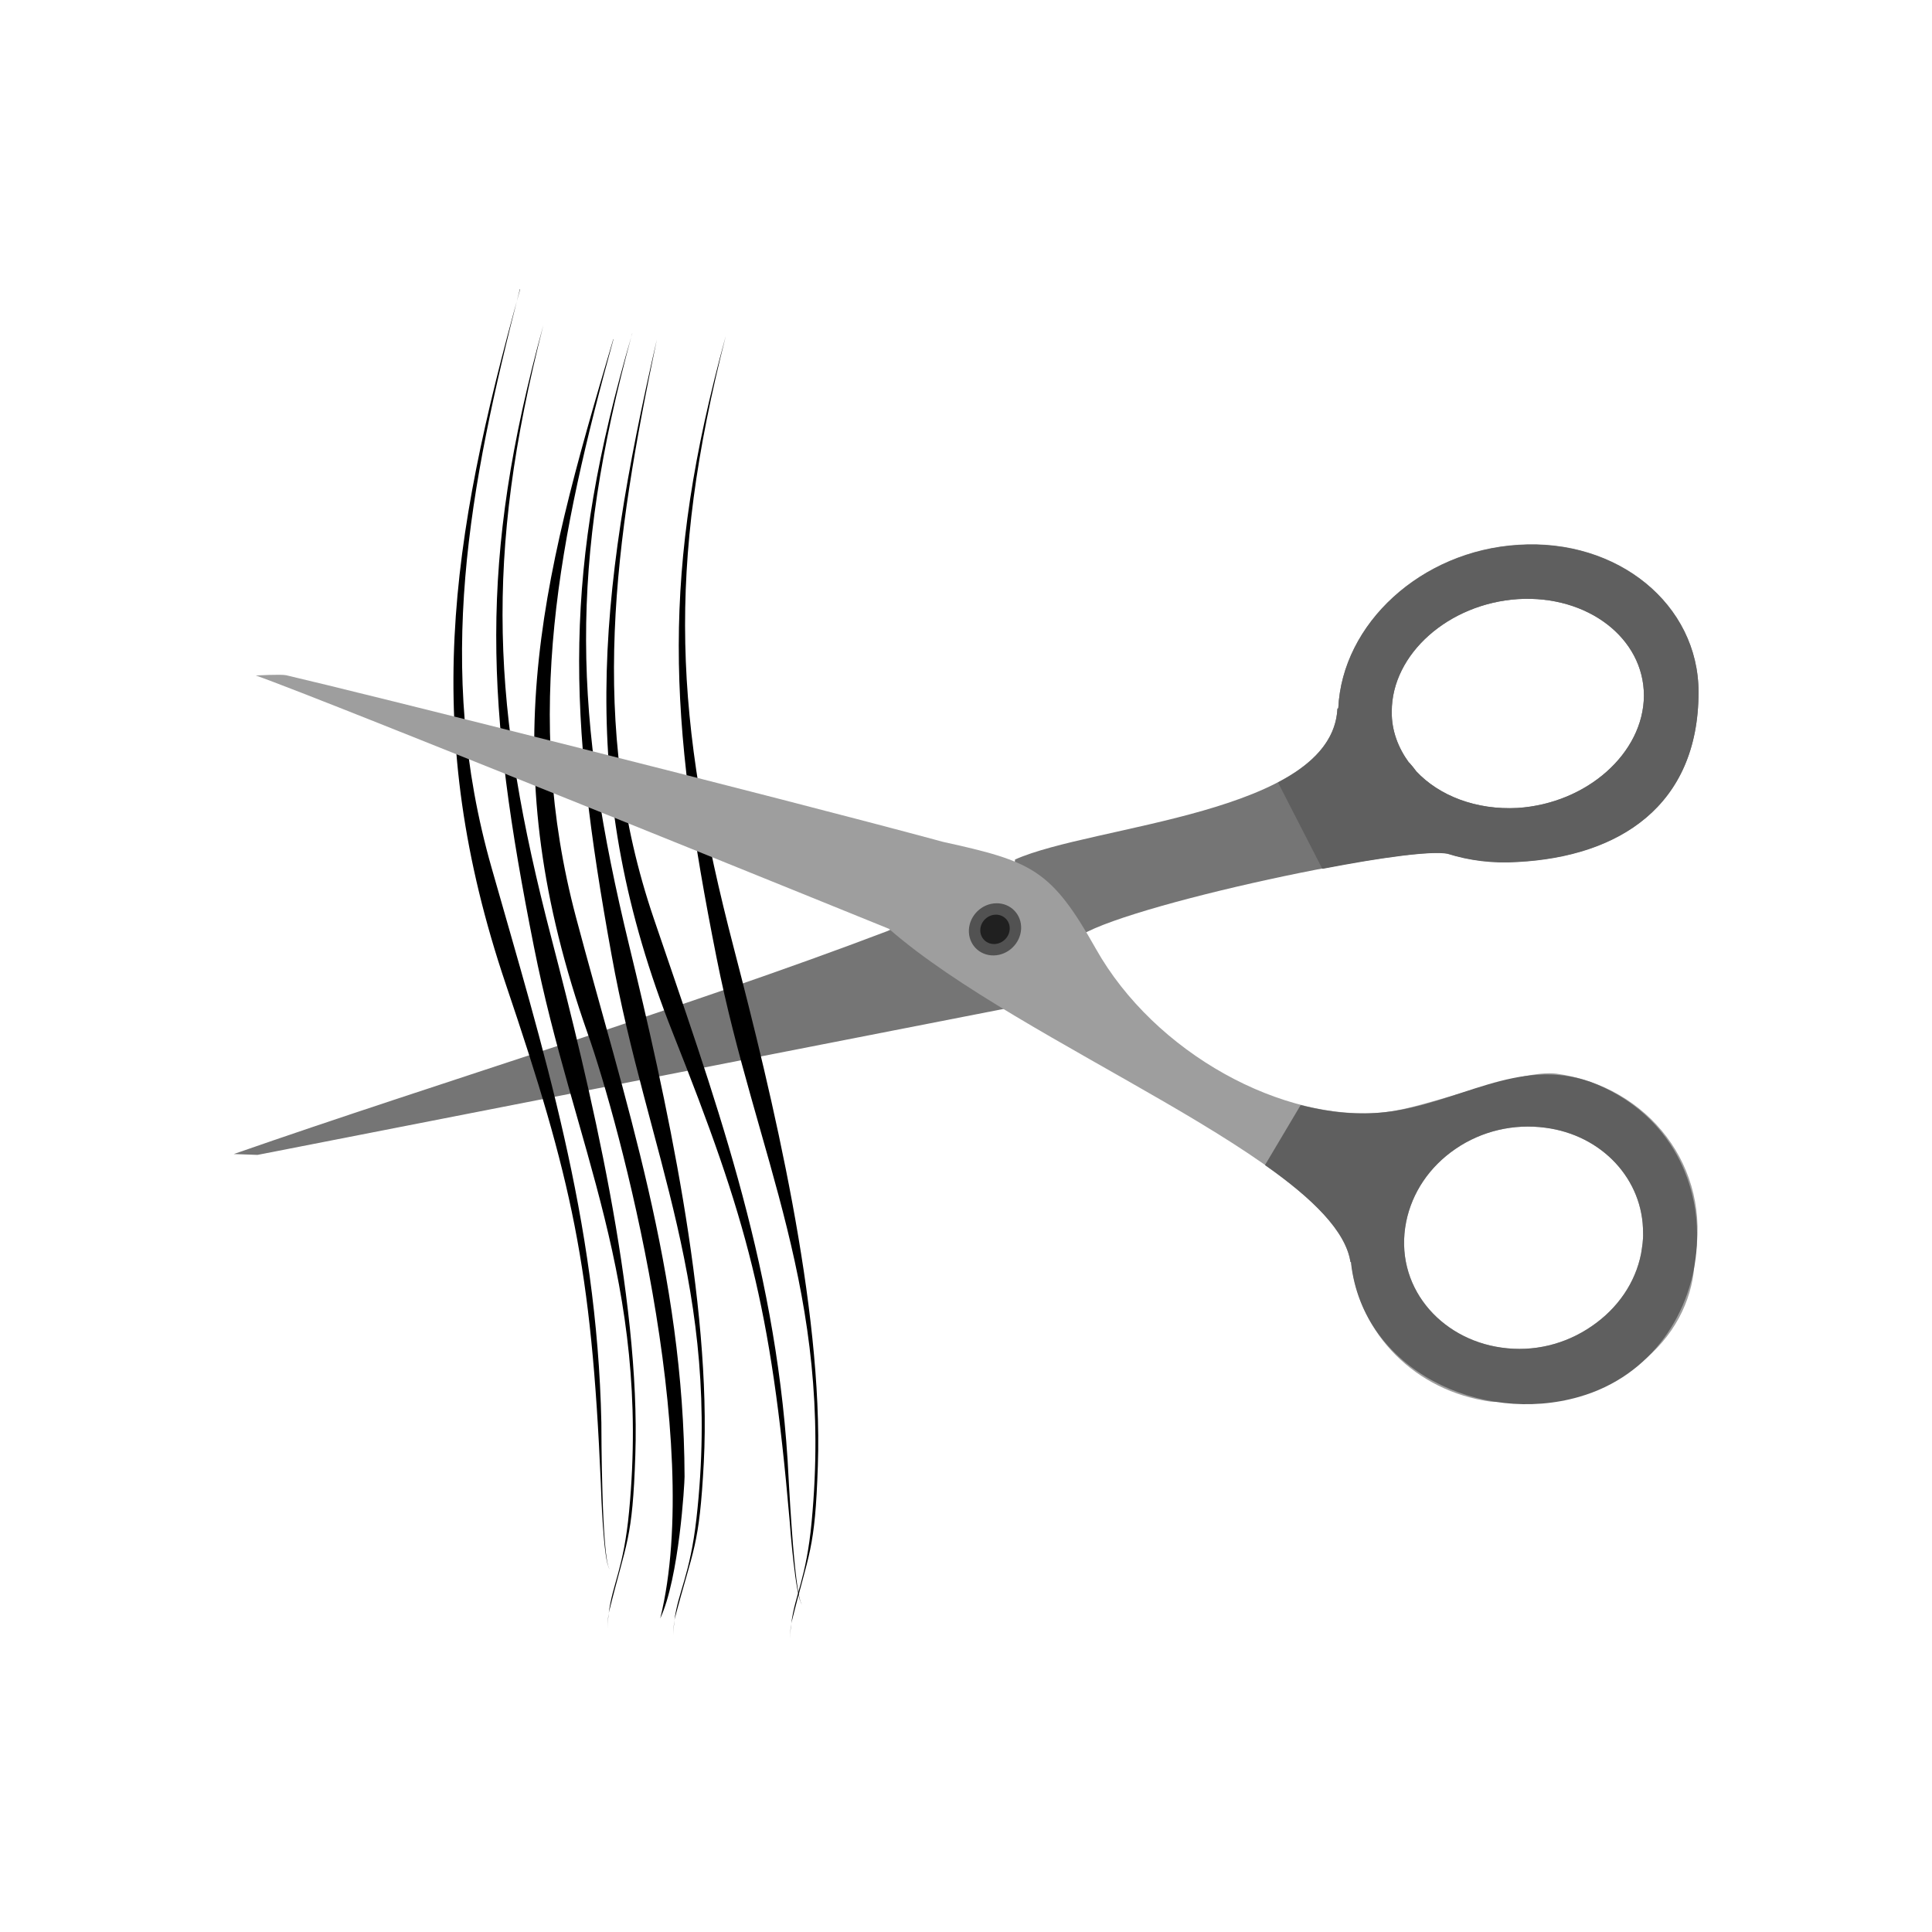 <?xml version="1.0" encoding="UTF-8"?>
<!DOCTYPE svg PUBLIC "-//W3C//DTD SVG 1.1//EN" "http://www.w3.org/Graphics/SVG/1.1/DTD/svg11.dtd">
<!-- Creator: CorelDRAW -->
<svg xmlns="http://www.w3.org/2000/svg" xml:space="preserve" width="6.827in" height="6.827in" style="shape-rendering:geometricPrecision; text-rendering:geometricPrecision; image-rendering:optimizeQuality; fill-rule:evenodd; clip-rule:evenodd"
viewBox="0 0 6.827 6.827"
 xmlns:xlink="http://www.w3.org/1999/xlink">
 <defs>
  <style type="text/css">
   <![CDATA[
    .fil6 {fill:none}
    .fil2 {fill:black}
    .fil5 {fill:#202020}
    .fil4 {fill:#525252}
    .fil1 {fill:#5F5F5F}
    .fil0 {fill:#757575}
    .fil3 {fill:#9E9E9E}
   ]]>
  </style>
 </defs>
 <g id="Layer_x0020_1">
  <g id="_343011048">
   <path id="_343012104" class="fil0" d="M3.625 3.4l-0.273 -0.211 -0.216 0.101c-0.718,0.273 -1.582,0.534 -2.31,0.788l0.084 0.003 2.663 -0.521 0.052 -0.16zm-0.04 -0.362c0.275,-0.124 1.122,-0.161 1.141,-0.534l0.003 -0.002c0.014,-0.299 0.293,-0.556 0.636,-0.577 0.352,-0.023 0.637,0.211 0.637,0.52 0,0.403 -0.282,0.581 -0.638,0.6 -0.089,0.006 -0.173,-0.005 -0.249,-0.029 -0.158,-0.029 -1.237,0.204 -1.321,0.309l-0.003 -0.001 -0.238 -0.059 0.034 -0.227zm1.394 -0.344c0.009,0.01 0.018,0.021 0.026,0.032 0.081,0.086 0.211,0.137 0.358,0.129 0.245,-0.016 0.445,-0.194 0.446,-0.397 0,-0.203 -0.199,-0.356 -0.445,-0.341 -0.245,0.016 -0.446,0.194 -0.446,0.397 -0.001,0.068 0.023,0.129 0.061,0.181z"/>
   <path id="_343012152" class="fil1" d="M4.672 3.069l-0.156 -0.304c0.121,-0.063 0.204,-0.146 0.21,-0.26l0.003 -0.002c0.014,-0.299 0.293,-0.556 0.636,-0.577 0.352,-0.023 0.637,0.211 0.637,0.52 0,0.403 -0.282,0.581 -0.638,0.6 -0.089,0.006 -0.173,-0.005 -0.249,-0.029 -0.057,-0.011 -0.234,0.013 -0.441,0.053zm0.307 -0.375c0.009,0.01 0.018,0.021 0.026,0.032 0.081,0.086 0.211,0.137 0.358,0.129 0.245,-0.016 0.445,-0.194 0.446,-0.397 0,-0.203 -0.199,-0.356 -0.445,-0.341 -0.245,0.016 -0.446,0.194 -0.446,0.397 -0.001,0.068 0.023,0.129 0.061,0.181z"/>
   <g>
    <path id="_343011936" class="fil2" d="M2.565 1.186c-0.21,0.823 -0.182,1.357 0.028,2.164 0.136,0.523 0.316,1.267 0.297,1.829 -0.01,0.302 -0.031,0.302 -0.093,0.554 -0,0.002 -0.001,0.003 -0.001,0.005 0.013,-0.104 0.053,-0.158 0.072,-0.36 0.077,-0.81 -0.197,-1.293 -0.336,-1.994 -0.169,-0.85 -0.198,-1.359 0.033,-2.198zm0.231 4.552c-0.003,0.017 -0.004,0.035 -0.004,0.053 0,-0.02 0.002,-0.037 0.004,-0.053zm-0.004 0.053c-3.93701e-005,0.004 -7.48031e-005,0.009 -0,0.013 1.1811e-005,-0.004 7.08661e-005,-0.009 0,-0.013z"/>
    <path id="_343012296" class="fil2" d="M2.234 1.178c-0.225,0.822 -0.206,1.356 -0.011,2.162 0.127,0.523 0.293,1.266 0.264,1.827 -0.016,0.302 -0.037,0.302 -0.103,0.554 -0,0.002 -0.001,0.003 -0.001,0.005 0.014,-0.104 0.055,-0.158 0.078,-0.36 0.091,-0.809 -0.174,-1.291 -0.3,-1.992 -0.154,-0.849 -0.174,-1.358 0.073,-2.195zm0.15 4.547c-0.004,0.017 -0.004,0.035 -0.005,0.053 0.001,-0.019 0.002,-0.037 0.005,-0.053zm-0.005 0.053c-0,0.004 -0,0.009 -0,0.013 9.05512e-005,-0.004 0,-0.009 0,-0.013z"/>
    <path id="_343012560" class="fil2" d="M2.321 1.2c-0.149,0.711 -0.244,1.36 -0.011,2.045 0.209,0.616 0.427,1.201 0.473,1.913 0.002,0.024 0.022,0.478 0.051,0.512 -0.023,-0.025 -0.042,-0.272 -0.044,-0.3 -0.066,-0.758 -0.149,-1.056 -0.413,-1.721 -0.34,-0.858 -0.266,-1.535 -0.056,-2.449z"/>
    <path id="_343011480" class="fil2" d="M2.168 1.198c-0.19,0.691 -0.323,1.325 -0.133,2.042 0.171,0.644 0.382,1.26 0.384,1.978 9.44882e-005,0.024 -0.019,0.358 -0.086,0.501 0.156,-0.631 -0.143,-1.746 -0.256,-2.066 -0.336,-0.954 -0.173,-1.57 0.09,-2.454z"/>
    <path id="_343011792" class="fil2" d="M1.92 1.149c-0.21,0.823 -0.182,1.357 0.028,2.164 0.136,0.523 0.316,1.267 0.297,1.829 -0.01,0.302 -0.031,0.302 -0.093,0.554 -0,0.002 -0.001,0.003 -0.001,0.005 0.013,-0.104 0.053,-0.158 0.072,-0.36 0.077,-0.81 -0.197,-1.293 -0.336,-1.994 -0.169,-0.85 -0.198,-1.359 0.033,-2.198zm0.231 4.552c-0.003,0.017 -0.004,0.035 -0.004,0.053 0,-0.02 0.002,-0.037 0.004,-0.053zm-0.004 0.053c-3.93701e-005,0.004 -7.48031e-005,0.009 -0,0.013 7.87402e-006,-0.004 7.08661e-005,-0.009 0,-0.013z"/>
    <path id="_343011504" class="fil2" d="M1.837 1.022c-0.179,0.697 -0.302,1.336 -0.1,2.044 0.181,0.637 0.373,1.244 0.388,1.961 0,0.024 0.001,0.481 0.029,0.518 -0.022,-0.027 -0.03,-0.276 -0.031,-0.305 -0.033,-0.765 -0.102,-1.071 -0.336,-1.763 -0.301,-0.892 -0.198,-1.562 0.051,-2.455z"/>
   </g>
   <path id="_343011192" class="fil3" d="M5.268 4.953c-0.267,-0.037 -0.465,-0.239 -0.493,-0.49 -0,-0.002 -0.002,-0.003 -0.003,-0.004 -0.054,-0.353 -1.159,-0.764 -1.631,-1.177 -0,0 -1.999,-0.812 -2.237,-0.895 0,0 0.086,-0.005 0.107,-0.001 0.242,0.056 1.724,0.427 2.322,0.589 0.313,0.069 0.381,0.096 0.539,0.377 0.208,0.37 0.663,0.617 1.023,0.578 0.155,-0.017 0.477,-0.153 0.605,-0.136 0.324,0.044 0.551,0.33 0.488,0.661 -0.007,0.235 -0.213,0.521 -0.72,0.498zm0.531 -0.523c0.004,-0.025 0.008,-0.049 0.007,-0.073 0.001,-0.189 -0.145,-0.346 -0.345,-0.372 -0.111,-0.015 -0.225,0.011 -0.318,0.075 -0.092,0.063 -0.153,0.154 -0.174,0.257 -0.045,0.226 0.119,0.415 0.337,0.445 0.112,0.016 0.225,-0.011 0.319,-0.076 0.092,-0.063 0.154,-0.154 0.174,-0.256z"/>
   <path id="_343010760" class="fil1" d="M4.775 4.463c-0,-0.002 -0.002,-0.003 -0.003,-0.004 -0.017,-0.109 -0.134,-0.224 -0.302,-0.342l0.126 -0.212c0.102,0.026 0.203,0.036 0.298,0.025 0.257,-0.028 0.469,-0.197 0.726,-0.107 0.539,0.202 0.477,0.965 -0.04,1.113 -0.344,0.099 -0.763,-0.091 -0.806,-0.473zm1.024 -0.033c0.004,-0.025 0.008,-0.049 0.007,-0.073 0.001,-0.189 -0.145,-0.346 -0.345,-0.372 -0.111,-0.015 -0.225,0.011 -0.318,0.075 -0.092,0.063 -0.153,0.154 -0.174,0.257 -0.045,0.226 0.119,0.415 0.337,0.445 0.112,0.016 0.225,-0.011 0.319,-0.076 0.092,-0.063 0.154,-0.154 0.174,-0.256z"/>
   <circle id="_343010424" class="fil4" transform="matrix(0.083 -1.807 1.809 -0.035 3.516 3.284)" r="0.051"/>
   <circle id="_343010952" class="fil5" transform="matrix(0.047 -1.017 1.019 -0.019 3.516 3.284)" r="0.051"/>
  </g>
  <rect class="fil6" width="6.827" height="6.827"/>
 </g>
</svg>
